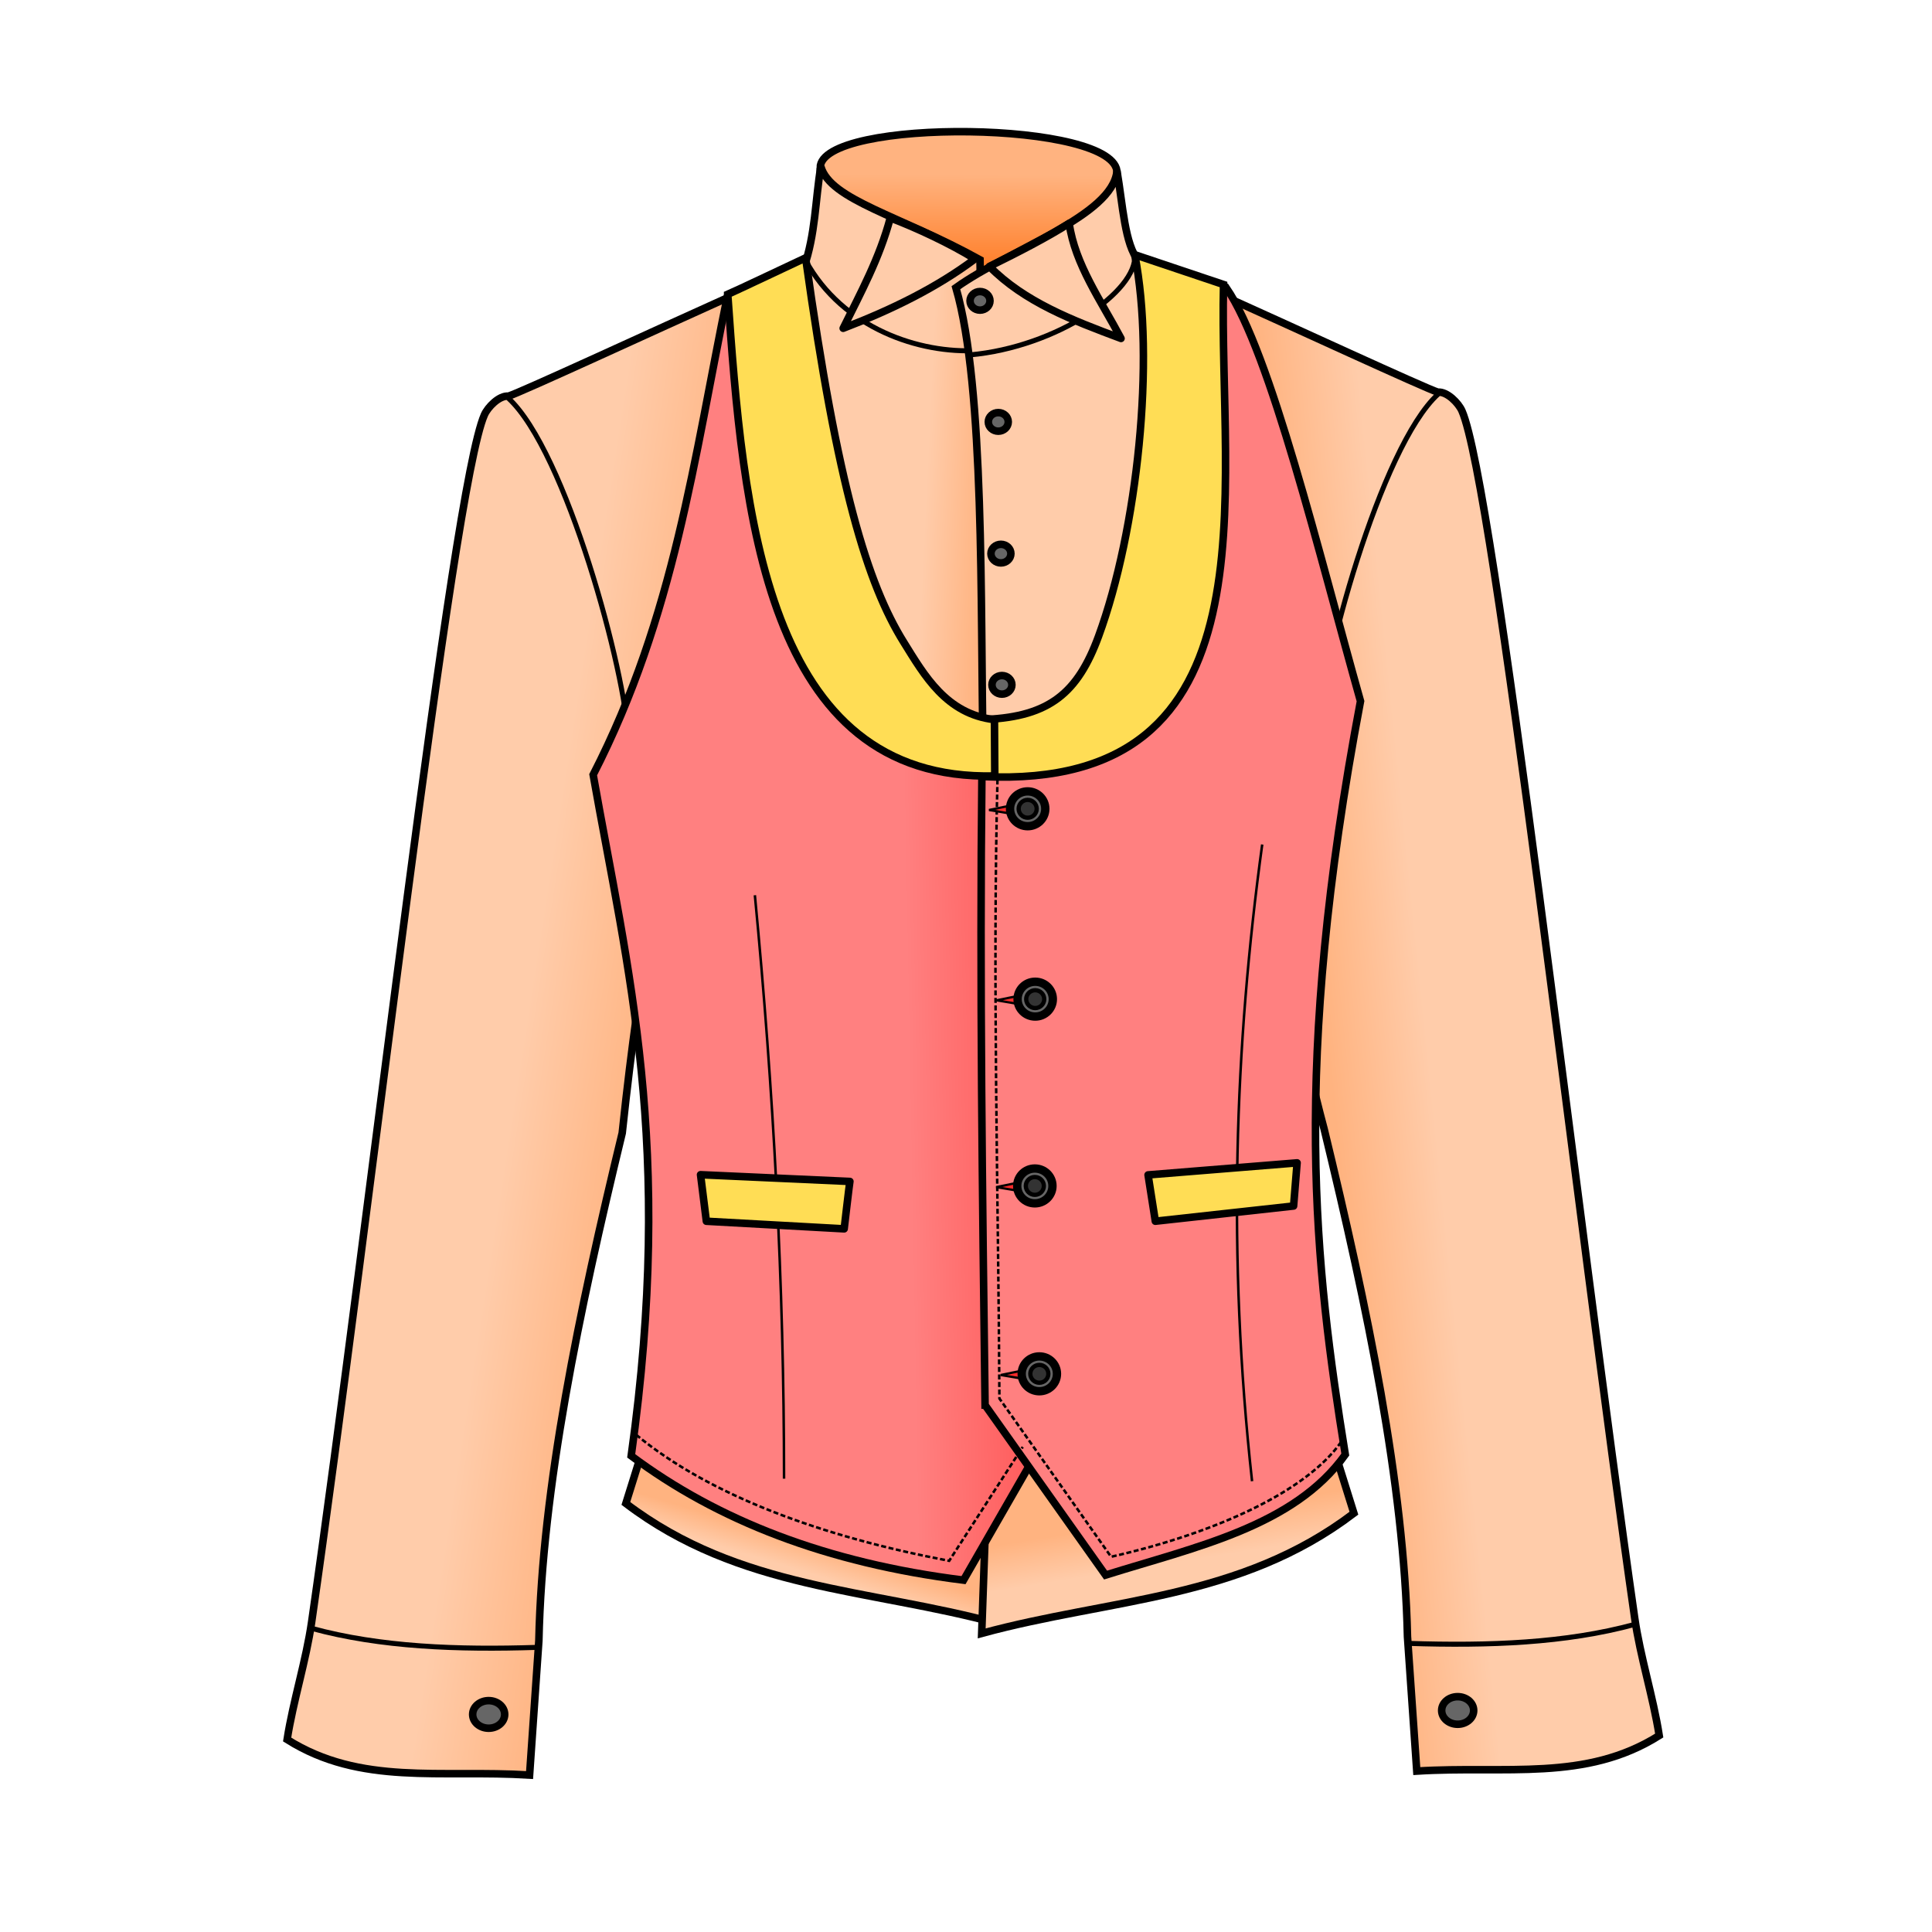<svg xmlns="http://www.w3.org/2000/svg" xmlns:xlink="http://www.w3.org/1999/xlink" cursor="default" viewBox="0 0 256 256">
	<defs>
		<linearGradient id="innoGrad1">
			<stop offset="0" stop-color="#ffb380"/>
			<stop offset="1" stop-color="#fca"/>
		</linearGradient>
		<linearGradient id="innoGrad2">
			<stop offset="0" stop-color="#f55"/>
			<stop offset="1" stop-color="#ff8080"/>
		</linearGradient>
		<linearGradient id="innoGrad3">
			<stop offset="0" stop-color="#ff7f2a"/>
			<stop offset="1" stop-color="#ffb380"/>
		</linearGradient>
		<linearGradient id="linearGradient2027" x1="466.694" x2="460.756" y1="867.532" y2="867.251" gradientTransform="translate(-490.47 -294.957) scale(1.331)" gradientUnits="userSpaceOnUse" xlink:href="#innoGrad1"/>
		<linearGradient id="linearGradient2035" x1="465.996" x2="466.059" y1="846.544" y2="837.326" gradientTransform="translate(-490.47 -294.957) scale(1.331)" gradientUnits="userSpaceOnUse" xlink:href="#innoGrad3"/>
		<linearGradient id="linearGradient2047" x1="472.661" x2="459.061" y1="931.975" y2="932.228" gradientTransform="translate(-490.47 -294.957) scale(1.331)" gradientUnits="userSpaceOnUse" xlink:href="#innoGrad2"/>
		<linearGradient id="linearGradient2055" x1="429.441" x2="416.435" y1="951.978" y2="949.958" gradientTransform="translate(-490.47 -294.957) scale(1.331)" gradientUnits="userSpaceOnUse" xlink:href="#innoGrad1"/>
		<linearGradient id="linearGradient2063" x1="501.162" x2="511.011" y1="928.871" y2="927.861" gradientTransform="translate(-490.47 -294.957) scale(1.331)" gradientUnits="userSpaceOnUse" xlink:href="#innoGrad1"/>
		<linearGradient id="linearGradient2088" x1="471.964" x2="472.679" y1="973.076" y2="977.541" gradientTransform="translate(-490.47 -294.957) scale(1.331)" gradientUnits="userSpaceOnUse" xlink:href="#innoGrad1"/>
		<linearGradient id="linearGradient2090" x1="450.179" x2="449.375" y1="973.969" y2="976.648" gradientTransform="translate(-490.47 -294.957) scale(1.331)" gradientUnits="userSpaceOnUse" xlink:href="#innoGrad1"/>
	</defs>
	<g stroke="#000" transform="translate(0 -796.362)">
		<path fill="url(#linearGradient2090)" fill-rule="evenodd" stroke-width=".998" d="M82.93 995.573c15.088 11.469 32.202 11.262 49.319 15.925l.604-23.178-47.843.598z"/>
		<path fill="url(#linearGradient2035)" fill-rule="evenodd" stroke-width=".998" d="M108.68 818.6c-.027-6.69 39.629-6.305 39.327.714 1.38 9.536-11.923 14.01-19.244 20.546-7.52-6.736-19.762-10.026-20.083-21.26z"/>
		<path fill="url(#linearGradient2027)" fill-rule="evenodd" stroke-width=".998" d="M106.495 831.877c1.575-4.482 1.522-8.964 2.269-13.445 1.267 4.445 10.516 6.502 21.092 12.352l1.092 65.293c-22.026-17.284-28.855-39.077-24.453-64.2z"/>
		<path fill="none" stroke-width=".666" d="M106.747 830.868c4.93 9.04 15.15 12.393 22.772 11.933"/>
		<path fill="#fca" fill-rule="evenodd" stroke-width=".998" d="M148.007 819.02c-.576 5.971-14.152 10.318-21.345 15.462 3.834 13.21 3.228 41.837 3.614 62.352 24.903-7.803 32.202-29.178 20.588-65.882-1.84-2.215-2.073-7.366-2.857-11.932z"/>
		<path fill="url(#linearGradient2055)" fill-rule="evenodd" stroke-width=".998" d="M96.747 835.658c-9.79 4.398-27.73 12.69-29.37 13.193-1.236-.102-2.738 1.447-3.192 2.48-4.3 9.755-15.256 106.84-22.887 159.932-.74 5.155-2.437 10.407-3.252 15.594 9.747 6.145 20.3 3.97 32.125 4.71l1.232-17.811c.445-20.264 5.274-43.45 11.044-67.263 2.637-24.682 4.753-31.167 7.138-46.704z"/>
		<path fill="url(#linearGradient2088)" fill-rule="evenodd" stroke-width=".998" d="M179.399 996.87c-15.088 11.468-32.202 11.262-49.319 15.925l.909-25.867 46.33 3.287z"/>
		<path fill="url(#linearGradient2063)" fill-rule="evenodd" stroke-width=".998" d="M161.154 835.133c9.79 4.397 27.73 12.69 29.37 13.193 1.236-.103 2.738 1.447 3.193 2.479 4.299 9.755 15.256 106.84 22.886 159.933.74 5.154 2.437 10.407 3.252 15.593-9.746 6.145-20.3 3.971-32.125 4.71l-1.232-17.81c-.445-20.264-5.274-43.45-11.043-67.264-5.985-22.379-4.754-31.166-7.14-46.704z"/>
		<path fill="none" stroke-width=".666" d="M67.336 849.103c7.633 6.945 15.644 36.456 15.924 45.336M150.36 830.112c.388 4.827-10.284 12.232-21.849 13.277"/>
		<path fill="url(#linearGradient2047)" fill-rule="evenodd" stroke-width=".998" d="M83.638 989.269c5.756-41.238-.49-64.473-5.042-90.25 10.812-21.083 13.361-41.958 17.794-63.466 11.375-4.23 7.076 56.063 35.314 60.945l5.042 93.443-9.075 15.798c-18.136-2.263-32.62-7.934-44.033-16.47z"/>
		<path fill="none" stroke-width=".666" d="M190.566 848.578c-7.634 6.945-15.644 36.456-15.925 45.335"/>
		<path fill="#ff8080" fill-rule="evenodd" stroke-width=".998" d="M130.528 982.546l15.966 22.521c12.01-3.76 24.982-6.464 31.764-15.966-4.003-24.861-7.179-51.212 2.017-99.83-5.408-19.175-11.937-46.285-17.784-54.77-10.866 2.655 3.756 56.496-32.383 64.602-.303 27.372.068 55.417.42 83.443z"/>
		<path fill="#fd5" fill-rule="evenodd" stroke-width=".998" d="M130.3 899.27c.05-4.222.396-7.584.396-7.584 8.363-.4 12.11-3.5 14.868-11.015 5.176-14.099 7.523-36.693 4.795-50.559l11.765 3.95c-.661 27.692 7.391 67-31.824 65.209z"/>
		<path fill="#fd5" fill-rule="evenodd" stroke-width=".998" d="M96.431 835.367c.42-.168 10.316-4.835 10.316-4.835 4.234 30.398 8.225 43.24 12.988 50.904 2.752 4.428 5.652 9.55 12.035 10.284l.045 7.459c-30.508.768-33.376-34.994-35.384-63.812z"/>
		<path fill="none" stroke-width=".333" d="M100.024 914.985c2.468 25.77 3.862 51.54 3.866 77.31"/>
		<path fill="#fd5" fill-rule="evenodd" stroke-linejoin="round" stroke-width=".998" d="M112.617 952.91c-.072.339-.76 6.28-.76 6.28l-18.26-1.007-.772-6.166z"/>
		<path fill="none" stroke-width=".333" d="M167.25 908.262c-3.642 26.578-4.64 54.434-1.345 84.368"/>
		<path fill="#ff2a2a" fill-rule="evenodd" stroke-width=".304" d="M136.144 928.083c-.352.054-4.092.829-4.092.829l4.147.693z"/>
		<ellipse cx="137.171" cy="928.754" fill="#666" stroke-linecap="round" stroke-linejoin="bevel" stroke-width="1.106" paint-order="stroke fill markers" rx="2.336" ry="2.308"/>
		<path fill="none" stroke-dasharray=".665,.333" stroke-width=".333" d="M84.297 986.482c9.813 8.092 24.695 13.514 41.475 16.697l9.745-15.093M177.705 987.433c-4.622 6.551-16.537 12.043-30.482 15.211l-14.796-20.975c-.142-27.6-.939-55.311-.238-82.771"/>
		<path fill="#ff2a2a" fill-rule="evenodd" stroke-width=".304" d="M135.146 902.862c-.353.054-4.093.829-4.093.829l4.147.693z"/>
		<ellipse cx="136.172" cy="903.532" fill="#666" stroke-linecap="round" stroke-linejoin="bevel" stroke-width="1.106" paint-order="stroke fill markers" rx="2.336" ry="2.308"/>
		<path fill="#ff2a2a" fill-rule="evenodd" stroke-width=".304" d="M136.096 952.834c-.352.054-4.092.828-4.092.828l4.146.693z"/>
		<ellipse cx="137.122" cy="953.504" fill="#666" stroke-linecap="round" stroke-linejoin="bevel" stroke-width="1.106" paint-order="stroke fill markers" rx="2.336" ry="2.308"/>
		<path fill="#ff2a2a" fill-rule="evenodd" stroke-width=".304" d="M136.69 977.73c-.352.055-4.092.83-4.092.83l4.147.692z"/>
		<ellipse cx="137.717" cy="978.401" fill="#666" stroke-linecap="round" stroke-linejoin="bevel" stroke-width="1.106" paint-order="stroke fill markers" rx="2.336" ry="2.308"/>
		<path fill="none" stroke-width=".666" d="M41.286 1012.126c9.146 2.492 19.352 2.864 29.915 2.52"/>
		<ellipse cx="64.752" cy="1023.533" fill="#666" stroke-linecap="round" stroke-linejoin="round" stroke-width=".998" paint-order="stroke fill markers" rx="2.122" ry="1.828"/>
		<path fill="none" stroke-width=".666" d="M216.615 1011.6c-9.145 2.493-19.351 2.864-29.915 2.521"/>
		<ellipse cx="-193.149" cy="1023.008" fill="#666" stroke-linecap="round" stroke-linejoin="round" stroke-width=".998" paint-order="stroke fill markers" rx="2.122" ry="1.828" transform="scale(-1 1)"/>
		<path fill="#fca" fill-rule="evenodd" stroke-linejoin="round" stroke-width=".998" d="M117.966 825.236c-1.417 5.327-3.918 9.915-6.24 14.624 6.425-2.457 12.38-5.385 17.461-9.186-3.26-2.024-7.742-4.12-11.221-5.438zM141.67 825.953c.763 5.414 4.214 10.249 6.871 15.254-6.431-2.395-12.82-4.843-17.44-9.543 3.701-1.814 7.763-3.91 10.57-5.71z"/>
		<ellipse cx="129.857" cy="836.225" fill="#666" stroke-linecap="round" stroke-linejoin="round" stroke-width=".998" paint-order="stroke fill markers" rx="1.322" ry="1.233"/>
		<ellipse cx="132.278" cy="852.266" fill="#666" stroke-linecap="round" stroke-linejoin="round" stroke-width=".998" paint-order="stroke fill markers" rx="1.322" ry="1.233"/>
		<ellipse cx="132.627" cy="869.72" fill="#666" stroke-linecap="round" stroke-linejoin="round" stroke-width=".998" paint-order="stroke fill markers" rx="1.322" ry="1.233"/>
		<ellipse cx="132.761" cy="887.107" fill="#666" stroke-linecap="round" stroke-linejoin="round" stroke-width=".998" paint-order="stroke fill markers" rx="1.322" ry="1.233"/>
		<path fill="#fd5" fill-rule="evenodd" stroke-linejoin="round" stroke-width=".998" d="M152.124 952.043l.964 6.138 18.32-2.016.464-5.719z"/>
		<ellipse cx="137.171" cy="928.754" fill="#333" stroke-linecap="round" stroke-linejoin="bevel" stroke-width=".566" paint-order="stroke fill markers" rx="1.196" ry="1.182"/>
		<ellipse cx="136.172" cy="903.532" fill="#333" stroke-linecap="round" stroke-linejoin="bevel" stroke-width=".566" paint-order="stroke fill markers" rx="1.196" ry="1.182"/>
		<ellipse cx="137.122" cy="953.504" fill="#333" stroke-linecap="round" stroke-linejoin="bevel" stroke-width=".566" paint-order="stroke fill markers" rx="1.196" ry="1.182"/>
		<ellipse cx="137.717" cy="978.401" fill="#333" stroke-linecap="round" stroke-linejoin="bevel" stroke-width=".566" paint-order="stroke fill markers" rx="1.196" ry="1.182"/>
	</g>
</svg>
